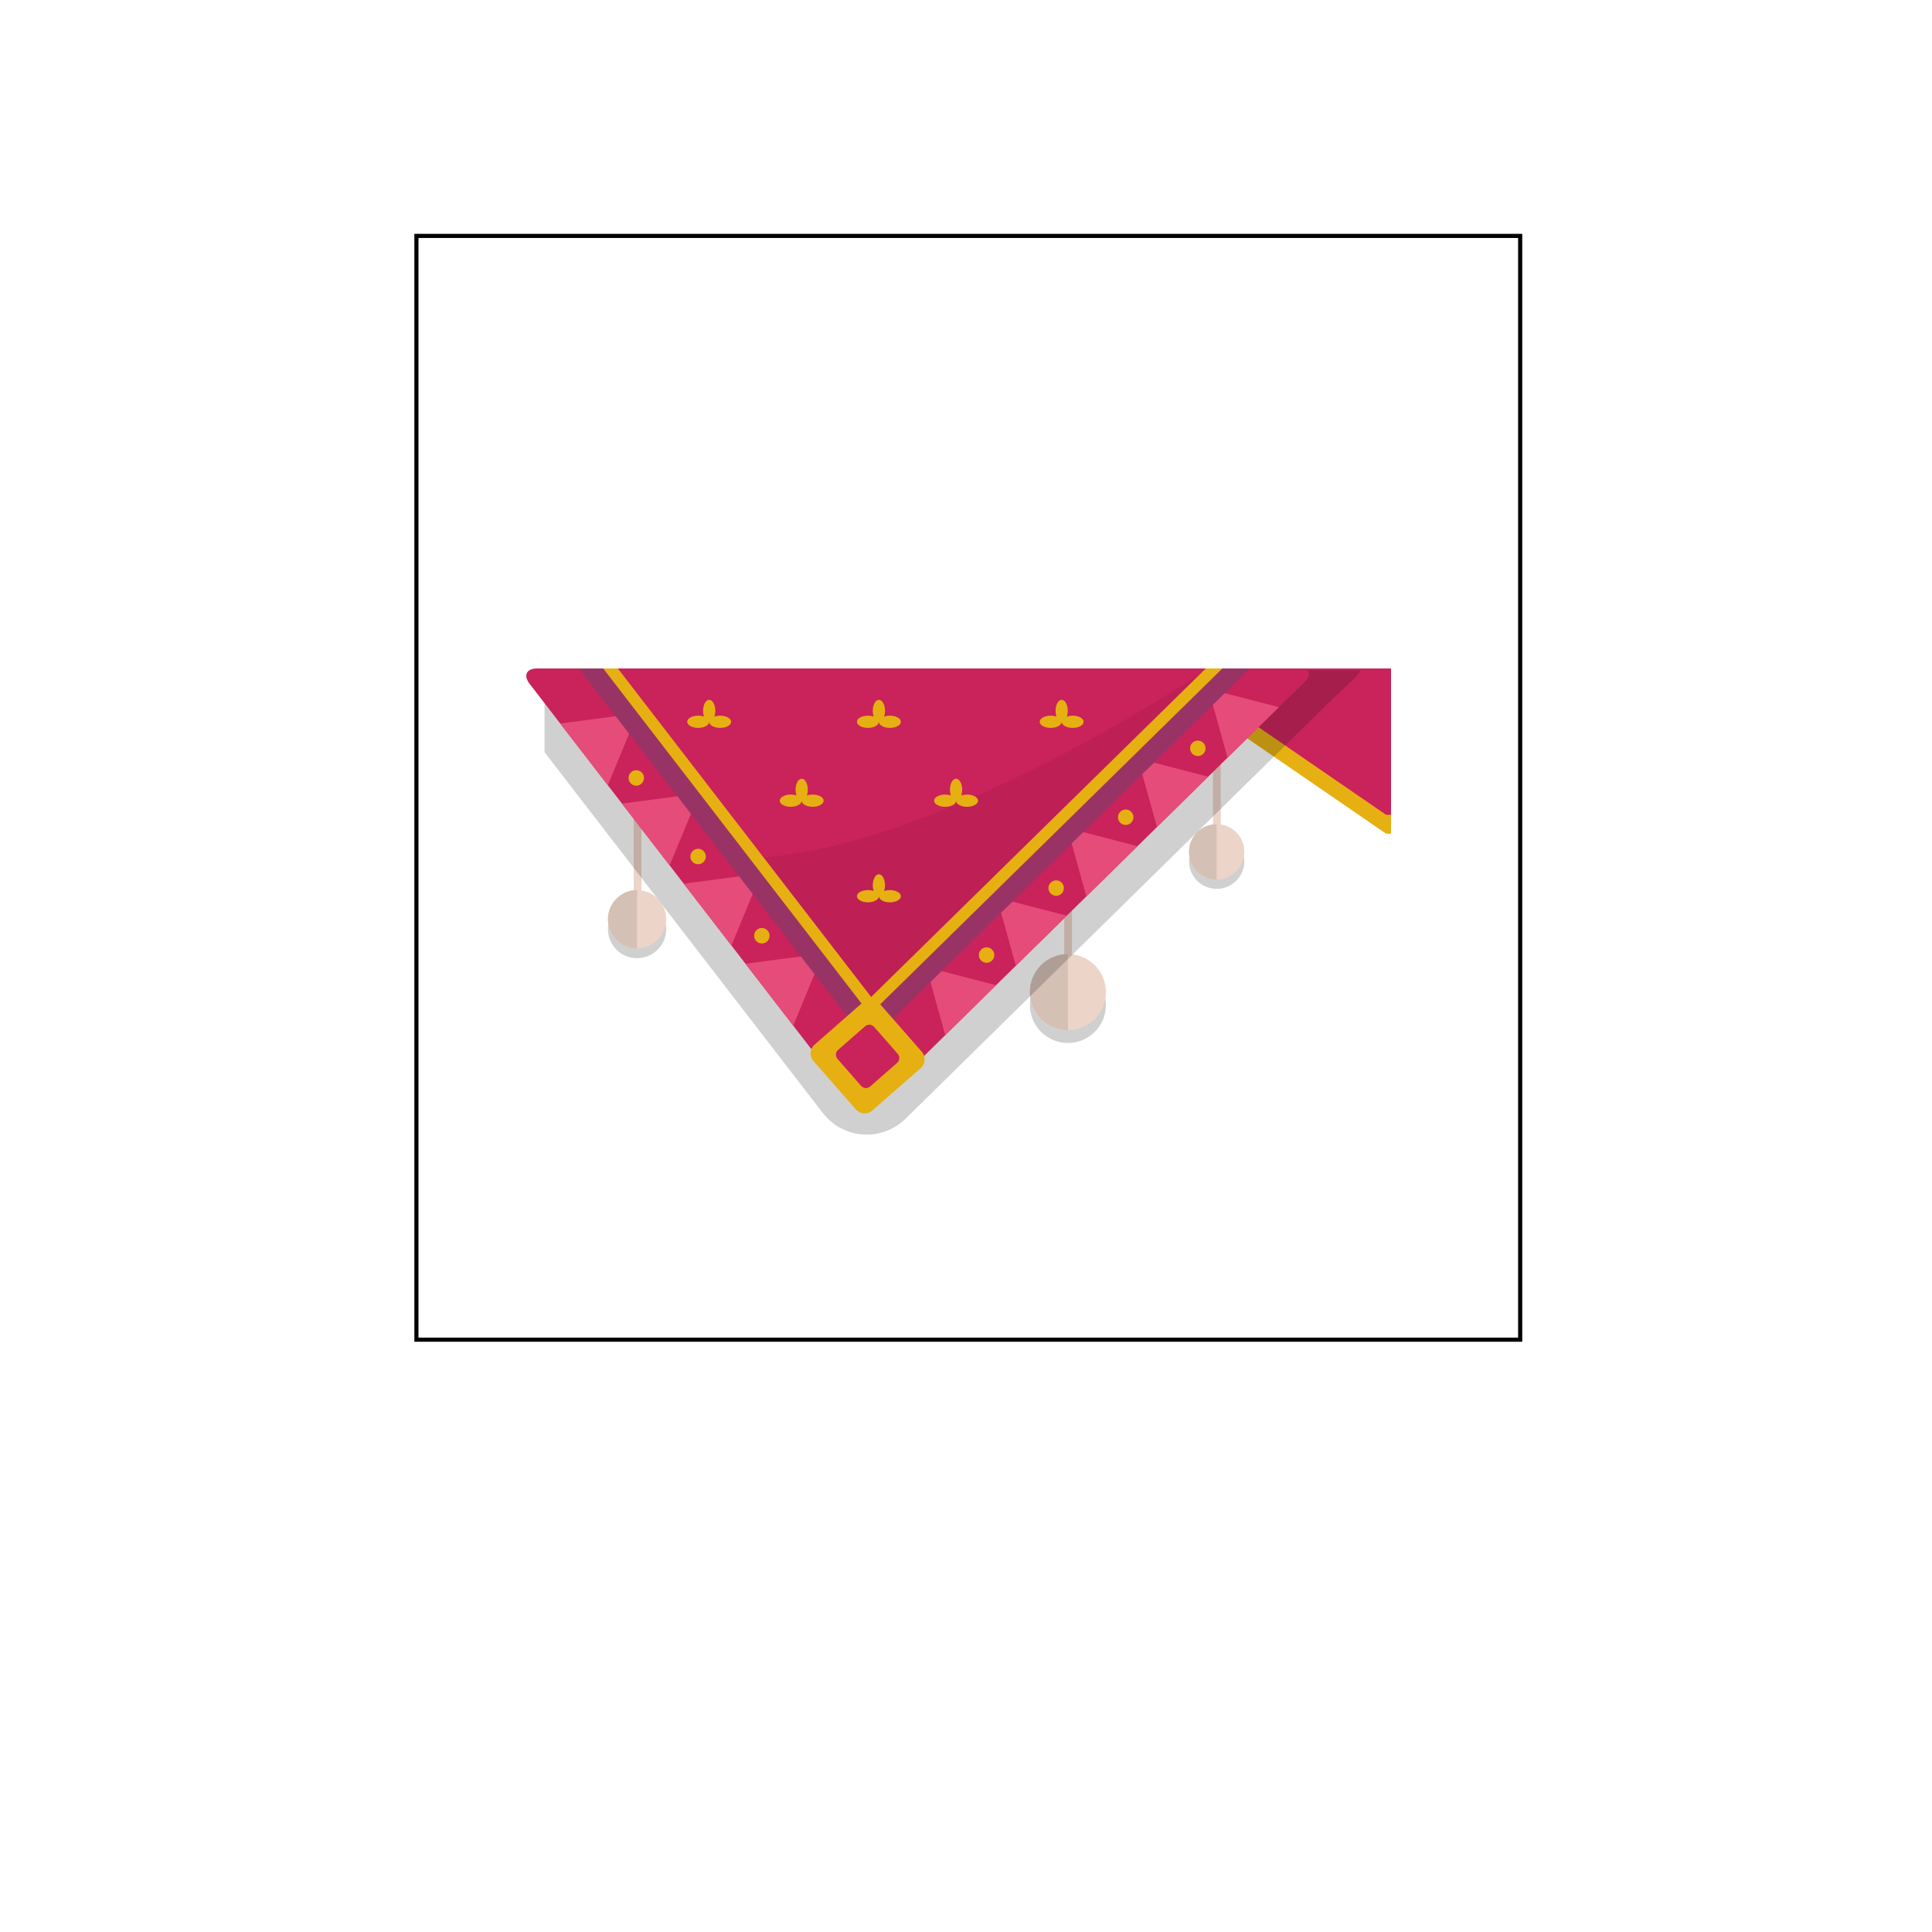 <?xml version="1.0" encoding="utf-8"?>
<!-- Generator: Adobe Illustrator 16.0.0, SVG Export Plug-In . SVG Version: 6.00 Build 0)  -->
<!DOCTYPE svg PUBLIC "-//W3C//DTD SVG 1.1//EN" "http://www.w3.org/Graphics/SVG/1.1/DTD/svg11.dtd">
<svg version="1.1" id="content" xmlns="http://www.w3.org/2000/svg" xmlns:xlink="http://www.w3.org/1999/xlink" x="0px" y="0px"
	 width="500px" height="500px" viewBox="0 0 500 500" enable-background="new 0 0 500 500" xml:space="preserve">
<g id="bounds">
	<rect x="107.768" y="61.053" fill="none" stroke="#000000" stroke-width="1.068" width="285.654" height="285.654"/>
</g>
<g id="accessory">
	<g>
		<polygon fill="#E6B012" points="303.588,177.893 358.716,215.762 360,215.762 360,177.893 		"/>
	</g>
	<g>
		<polygon fill="#CA225A" points="303.588,173 358.716,210.869 360,210.869 360,173 		"/>
	</g>
	<g opacity="0.2">
		<circle fill="#141414" cx="276.375" cy="260.083" r="9.835"/>
	</g>
	<g opacity="0.2">
		<circle fill="#141414" cx="164.875" cy="240.444" r="7.538"/>
	</g>
	<g>
		<rect x="275.428" y="234.286" fill="#EDD4C8" width="2" height="30.667"/>
	</g>
	<g>
		<g>
			<circle fill="#EDD4C8" cx="276.375" cy="256.751" r="9.835"/>
		</g>
		<g>
			<path fill="#D5C0B6" d="M276.375,246.914c-5.432,0-9.835,4.405-9.835,9.837s4.403,9.836,9.835,9.836V246.914z"/>
		</g>
	</g>
	<g opacity="0.2">
		<circle fill="#141414" cx="314.875" cy="222.88" r="7.161"/>
	</g>
	<g>
		<rect x="313.928" y="195.536" fill="#EDD4C8" width="2" height="30.667"/>
	</g>
	<g>
		<g>
			<circle fill="#EDD4C8" cx="314.875" cy="220.454" r="7.161"/>
		</g>
		<g>
			<path fill="#D5C0B6" d="M314.875,213.292c-3.955,0-7.161,3.207-7.161,7.162c0,3.955,3.206,7.162,7.161,7.162V213.292z"/>
		</g>
	</g>
	<g>
		<rect x="164" y="210.167" fill="#EDD4C8" width="2" height="30.667"/>
	</g>
	<g opacity="0.2">
		<path fill="#141414" d="M352.184,173.478H140.919v21.178l71.966,93.315c2.779,3.604,6.938,5.67,11.411,5.67
			c3.787,0,7.387-1.488,10.137-4.191l110.704-108.825C346.433,179.35,351.49,174.947,352.184,173.478z"/>
	</g>
	<g>
		<path fill="#CA225A" d="M336.167,173c2.75,0,3.396,1.577,1.435,3.505L226.9,285.329c-1.961,1.928-4.94,1.724-6.62-0.454
			l-83.226-107.916C135.374,174.782,136.25,173,139,173H336.167z"/>
	</g>
	<g>
		<path fill="#BE1F55" d="M195.667,222.059C244.822,219.24,312.745,173,312.745,173l6.91,3.759l-95.785,88.847L195.667,222.059z"/>
	</g>
	<g>
		<g>
			<g>
				<polygon fill="#E64C79" points="157.302,203.215 165.004,184.603 144.987,187.245 				"/>
			</g>
			<g>
				<polygon fill="#E64C79" points="173.296,223.953 181.004,205.325 160.969,207.97 				"/>
			</g>
			<g>
				<polygon fill="#E64C79" points="189.289,244.691 197.004,226.047 176.953,228.695 				"/>
			</g>
			<g>
				<polygon fill="#E64C79" points="205.283,265.429 213.004,246.77 192.936,249.419 				"/>
			</g>
		</g>
	</g>
	<g>
		<g>
			<polygon fill="#E64C79" points="312.745,178.3 317.681,196.089 330.979,183.016 			"/>
		</g>
		<g>
			<polygon fill="#E64C79" points="294.495,196.3 299.417,214.042 312.681,201.004 			"/>
		</g>
		<g>
			<polygon fill="#E64C79" points="276.245,214.3 281.155,231.995 294.382,218.991 			"/>
		</g>
		<g>
			<polygon fill="#E64C79" points="257.995,232.3 262.892,249.948 276.084,236.979 			"/>
		</g>
		<g>
			<polygon fill="#E64C79" points="239.745,250.3 244.628,267.901 257.786,254.967 			"/>
		</g>
	</g>
	<g>
		<polygon fill="#993366" points="323.485,173 316.347,173 225.143,262.524 156.11,173 149.797,173 224.625,270.04 		"/>
	</g>
	<g>
		<circle fill="#E6B012" cx="164.667" cy="201.333" r="2"/>
	</g>
	<g>
		<circle fill="#E6B012" cx="197.167" cy="242.167" r="2"/>
	</g>
	<g>
		<circle fill="#E6B012" cx="255.333" cy="247.167" r="2"/>
	</g>
	<g>
		<circle fill="#E6B012" cx="273.333" cy="229.833" r="2"/>
	</g>
	<g>
		<circle fill="#E6B012" cx="291.333" cy="211.5" r="2"/>
	</g>
	<g>
		<circle fill="#E6B012" cx="310" cy="193.667" r="2"/>
	</g>
	<g>
		<circle fill="#E6B012" cx="180.667" cy="221.667" r="2"/>
	</g>
	<g>
		<path fill="#E6B012" d="M238.554,272.189c1.092,1.247,0.967,3.141-0.278,4.233l-12.535,10.985
			c-1.246,1.092-3.141,0.967-4.233-0.279l-10.985-12.534c-1.092-1.247-0.968-3.141,0.279-4.233l12.535-10.984
			c1.246-1.093,3.14-0.968,4.232,0.278L238.554,272.189z"/>
	</g>
	<g>
		<path fill="#CA225A" d="M232.326,272.723c0.607,0.693,0.538,1.745-0.154,2.352l-6.964,6.104c-0.692,0.606-1.746,0.537-2.352-0.155
			l-6.104-6.962c-0.607-0.693-0.538-1.745,0.155-2.353l6.964-6.103c0.692-0.607,1.745-0.537,2.352,0.154L232.326,272.723z"/>
	</g>
	<g>
		<g>
			<circle fill="#EDD4C8" cx="164.875" cy="237.89" r="7.538"/>
		</g>
		<g>
			<path fill="#D5C0B6" d="M164.875,230.352c-4.163,0-7.538,3.375-7.538,7.539c0,4.163,3.375,7.538,7.538,7.538V230.352z"/>
		</g>
	</g>
	<g>
		<polygon fill="#E6B012" points="316.347,173 312.065,173 225.454,258.016 159.899,173 156.11,173 225.143,262.524 		"/>
	</g>
	<g>
		<path fill="#E6B012" d="M230.297,185.215c-0.554,0-1.066,0.092-1.503,0.245c0.153-0.437,0.245-0.95,0.245-1.503
			c0-1.57-0.709-2.842-1.583-2.842s-1.583,1.272-1.583,2.842c0,0.554,0.092,1.066,0.245,1.503c-0.437-0.153-0.95-0.245-1.503-0.245
			c-1.57,0-2.842,0.709-2.842,1.583s1.272,1.583,2.842,1.583s2.842-0.709,2.842-1.583c0,0.875,1.272,1.583,2.842,1.583
			s2.842-0.709,2.842-1.583S231.866,185.215,230.297,185.215z"/>
	</g>
	<g>
		<path fill="#E6B012" d="M186.377,185.215c-0.554,0-1.066,0.092-1.503,0.245c0.153-0.437,0.245-0.95,0.245-1.503
			c0-1.57-0.709-2.842-1.583-2.842s-1.583,1.272-1.583,2.842c0,0.554,0.092,1.066,0.245,1.503c-0.437-0.153-0.95-0.245-1.503-0.245
			c-1.57,0-2.842,0.709-2.842,1.583s1.272,1.583,2.842,1.583s2.842-0.709,2.842-1.583c0,0.875,1.272,1.583,2.842,1.583
			s2.842-0.709,2.842-1.583S187.947,185.215,186.377,185.215z"/>
	</g>
	<g>
		<path fill="#E6B012" d="M277.604,185.215c-0.555,0-1.066,0.092-1.504,0.245c0.152-0.437,0.244-0.95,0.244-1.503
			c0-1.57-0.709-2.842-1.583-2.842s-1.583,1.272-1.583,2.842c0,0.554,0.092,1.066,0.244,1.503c-0.438-0.153-0.949-0.245-1.504-0.245
			c-1.569,0-2.842,0.709-2.842,1.583s1.272,1.583,2.842,1.583c1.57,0,2.843-0.709,2.843-1.583c0,0.875,1.272,1.583,2.843,1.583
			c1.569,0,2.842-0.709,2.842-1.583S279.173,185.215,277.604,185.215z"/>
	</g>
	<g>
		<path fill="#E6B012" d="M250.272,205.634c-0.553,0-1.066,0.092-1.503,0.245c0.153-0.437,0.245-0.95,0.245-1.503
			c0-1.57-0.709-2.842-1.584-2.842s-1.583,1.272-1.583,2.842c0,0.554,0.092,1.066,0.245,1.503c-0.437-0.153-0.95-0.245-1.503-0.245
			c-1.57,0-2.842,0.709-2.842,1.583s1.272,1.583,2.842,1.583s2.842-0.709,2.842-1.583c0,0.875,1.272,1.583,2.842,1.583
			c1.57,0,2.843-0.709,2.843-1.583S251.842,205.634,250.272,205.634z"/>
	</g>
	<g>
		<path fill="#E6B012" d="M204.636,205.634c0.554,0,1.066,0.092,1.503,0.245c-0.153-0.437-0.245-0.95-0.245-1.503
			c0-1.57,0.709-2.842,1.583-2.842s1.583,1.272,1.583,2.842c0,0.554-0.092,1.066-0.245,1.503c0.437-0.153,0.95-0.245,1.503-0.245
			c1.57,0,2.842,0.709,2.842,1.583s-1.272,1.583-2.842,1.583s-2.842-0.709-2.842-1.583c0,0.875-1.272,1.583-2.842,1.583
			s-2.842-0.709-2.842-1.583S203.067,205.634,204.636,205.634z"/>
	</g>
	<g>
		<path fill="#E6B012" d="M230.297,230.357c-0.554,0-1.066,0.092-1.503,0.245c0.153-0.437,0.245-0.95,0.245-1.503
			c0-1.57-0.709-2.842-1.583-2.842s-1.583,1.272-1.583,2.842c0,0.554,0.092,1.066,0.245,1.503c-0.437-0.153-0.95-0.245-1.503-0.245
			c-1.57,0-2.842,0.709-2.842,1.583s1.272,1.583,2.842,1.583s2.842-0.709,2.842-1.583c0,0.875,1.272,1.583,2.842,1.583
			s2.842-0.709,2.842-1.583S231.866,230.357,230.297,230.357z"/>
	</g>
</g>
<path id="position" display="none" d="M499,1v498H1V1H499 M500,0H0v500h500V0L500,0z"/>
</svg>
